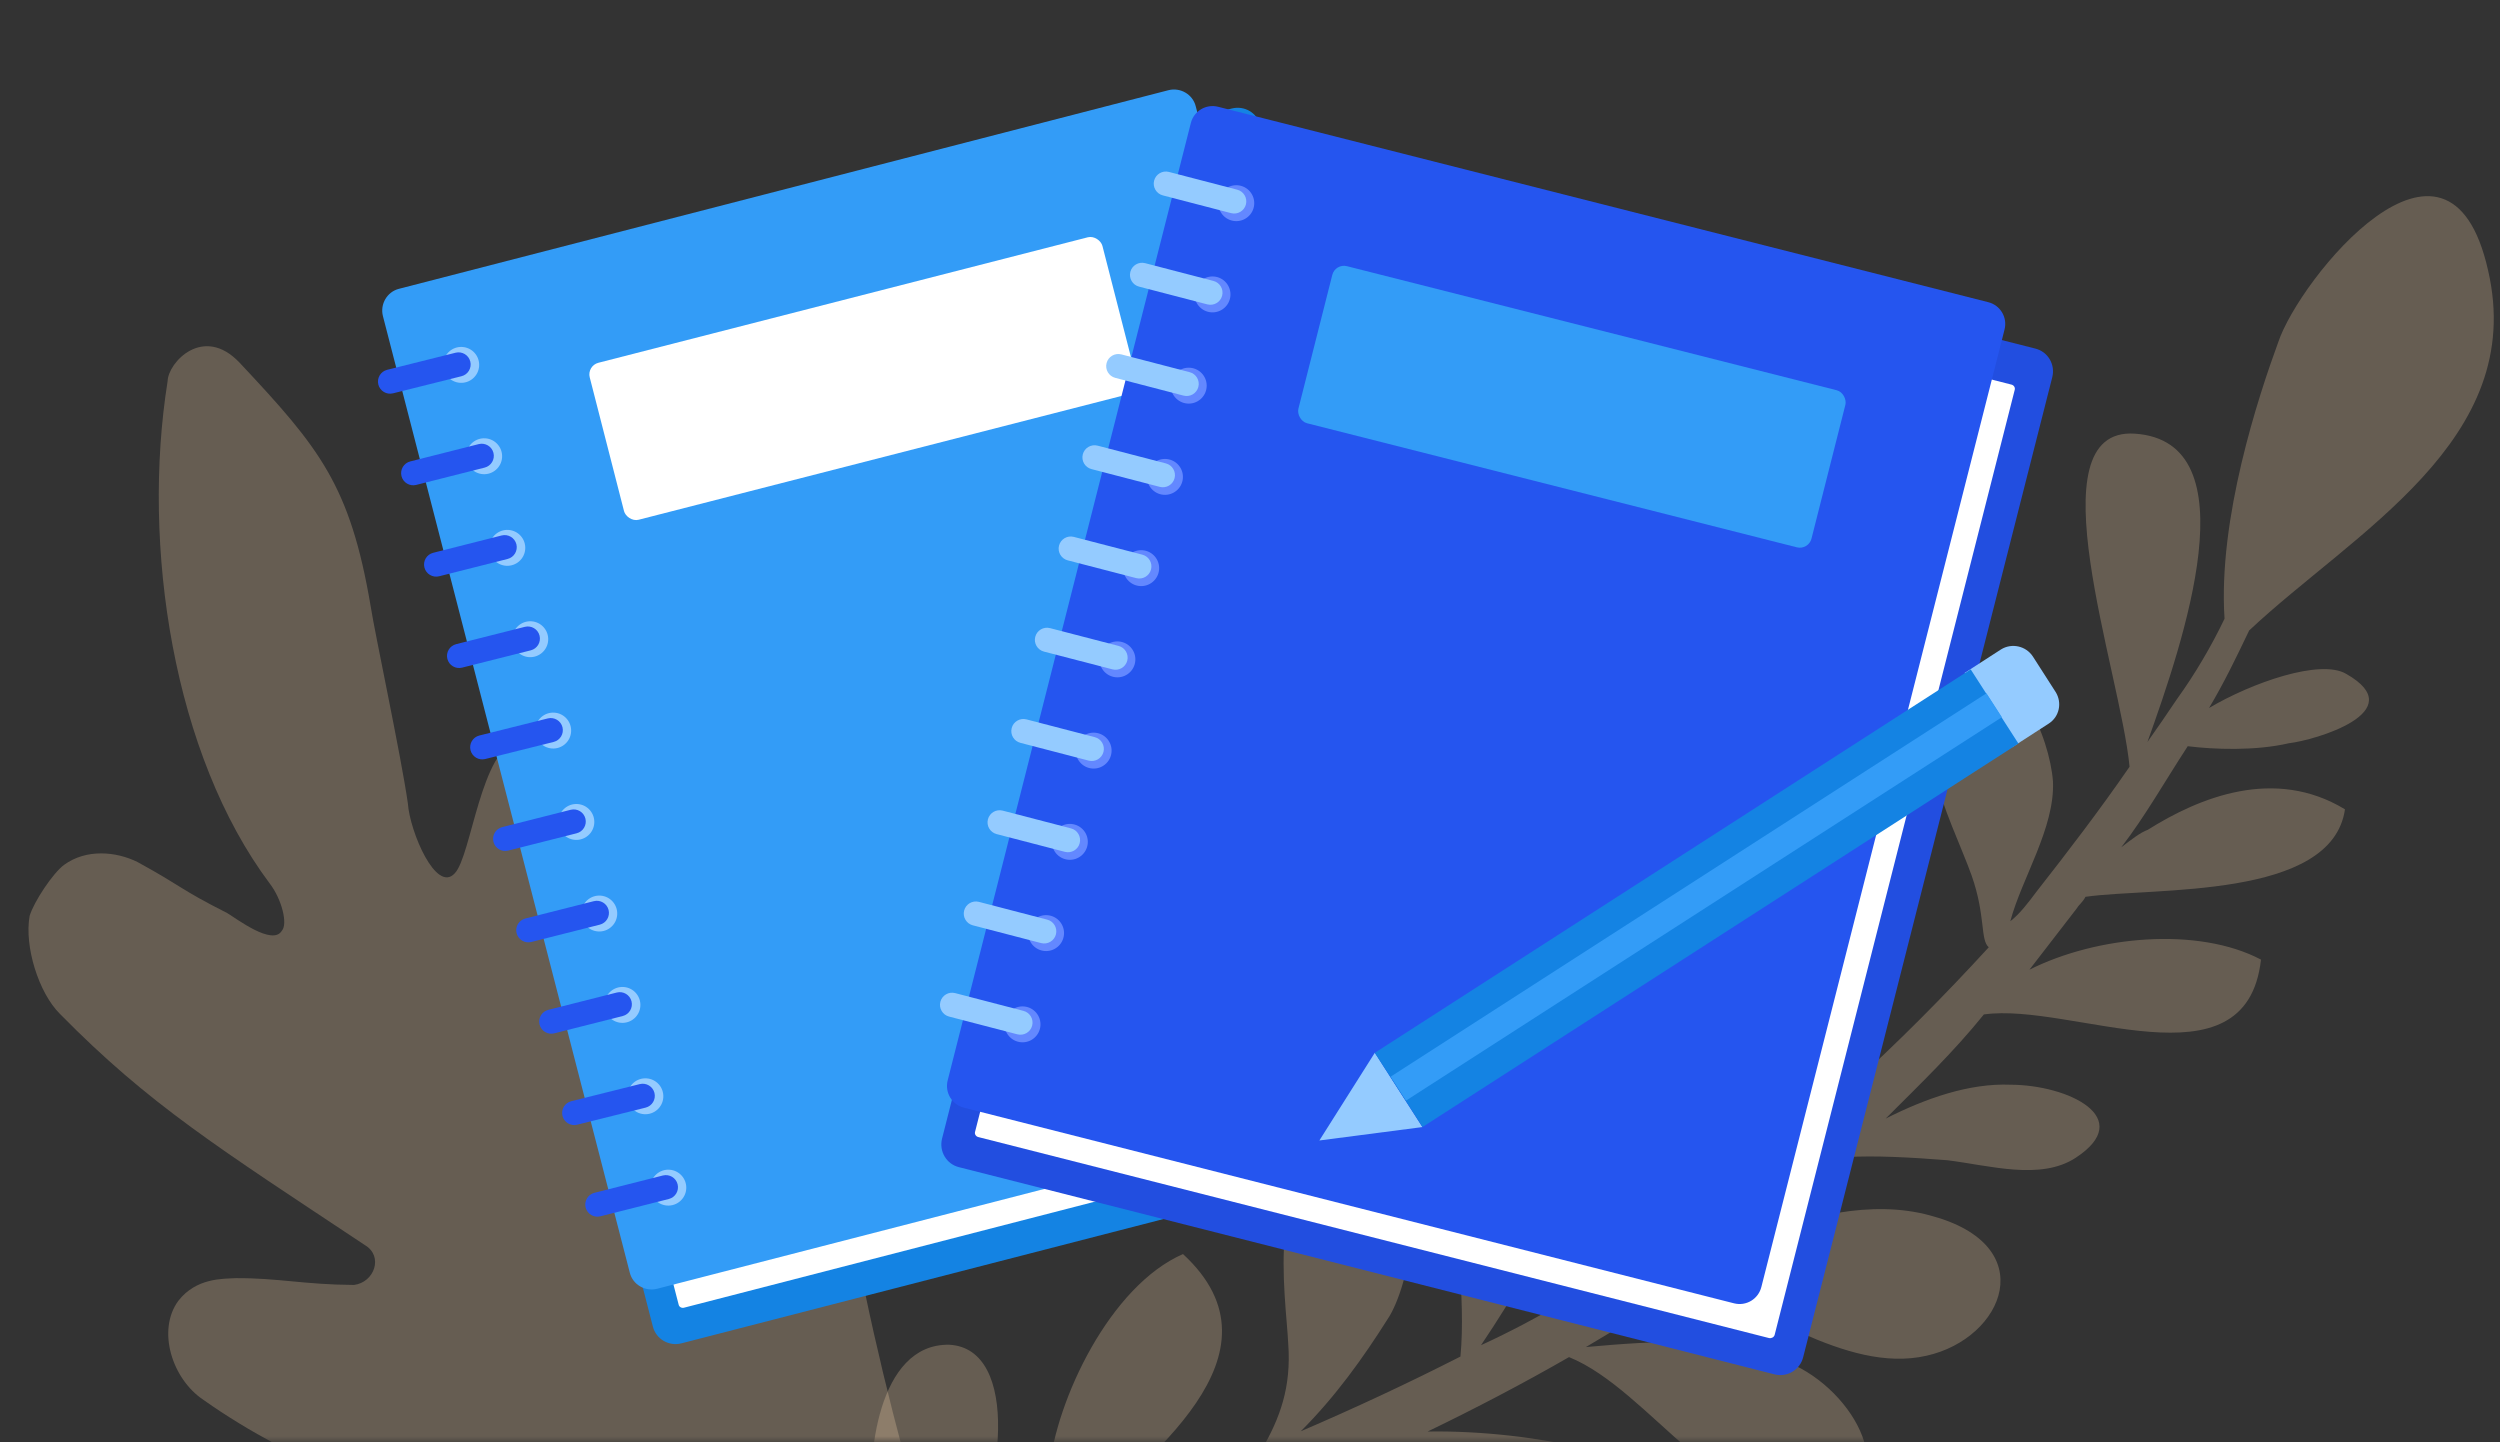 <svg width="208" height="120" viewBox="0 0 208 120" fill="none" xmlns="http://www.w3.org/2000/svg">
<rect x="0" y="0" width="208" height="120" fill="#333333" stroke="none"/>
<mask id="mask0" mask-type="alpha" maskUnits="userSpaceOnUse" x="0" y="0" width="208" height="120">
<rect width="208" height="120" fill="#C4C4C4"/>
</mask>
<g mask="url(#mask0)">
<path d="M80.159 137.476C74.325 119.836 70.042 102.239 68.337 83.543C68.068 81.632 67.232 80.087 65.624 78.959C62.667 76.857 60.502 77.851 59.274 79.924C56.404 84.178 55.703 88.315 54.254 97.263C54.154 97.728 53.846 98.247 53.539 98.765C52.819 99.389 51.994 99.601 51.37 98.881C50.693 97.954 50.726 94.647 50.668 93.562C49.674 81.941 51.201 87.049 49.788 74.655C49.572 72.951 48.669 68.564 47.987 66.759C47.047 64.8 46.509 60.98 43.153 61.618C40.005 62.204 39.228 71.2 37.841 72.654C36.3 74.368 34.101 69.213 33.933 66.837C33.395 63.016 31.167 52.59 30.845 50.474C29.135 40.355 26.586 37.269 19.933 30.175C16.918 26.988 13.99 30.156 13.947 31.707C11.75 45.464 14.43 62.811 22.447 73.515C23.436 74.801 23.964 76.865 23.451 77.436C22.683 78.733 19.673 76.424 18.895 75.963C14.853 73.919 15.266 73.813 11.431 71.716C9.669 70.847 7.187 70.603 5.334 71.956C4.408 72.633 2.82 75.019 2.464 76.209C2.013 78.744 3.223 82.613 4.99 84.36C12.421 91.914 18.177 95.499 30.365 103.596C31.92 104.518 31.157 106.692 29.453 106.908C25.267 106.88 23.146 106.323 19.632 106.343C18.547 106.4 16.325 106.309 14.837 108.23C13.042 110.668 14.305 114.743 16.95 116.486C32.253 127.304 53.398 129.15 68.135 140.333C70.055 141.821 71.769 143.361 74.097 143.865C76.425 144.369 79.262 143.423 80.025 141.248C80.481 139.592 80.423 138.508 80.159 137.476Z" fill="#FFDFB1" fill-opacity="0.25"/>
<path d="M188.114 79.839C182.89 77.088 174.481 77.844 168.847 80.682C170.138 79.036 171.526 77.185 172.817 75.539C172.915 75.334 173.315 75.023 173.511 74.614C179.18 73.804 194.015 74.865 195.101 67.336C189.255 63.785 183.007 66.329 178.691 69.043C178.086 69.257 177.285 69.88 176.484 70.502C178.469 67.931 180.142 64.959 182.02 62.084C184.156 62.352 187.609 62.494 190.439 61.836C192.566 61.596 200.744 59.221 195.209 56.07C193.056 54.788 187.307 56.817 183.791 58.908C185.073 56.754 186.052 54.707 187.129 52.456C195.816 44.288 210.295 36.627 207.004 22.477C203.704 7.82 191.288 23.258 189.552 28.464C187.905 32.958 184.532 43.165 185.082 51.477C184.005 53.728 182.626 56.086 181.139 58.142C180.249 59.477 179.457 60.607 178.665 61.737C181.665 53.363 187.362 36.722 177.609 36.081C169.075 35.519 176.432 55.89 177.179 63.792C174.704 67.388 172.025 70.885 169.444 74.177C168.75 75.103 168.056 76.028 167.255 76.651C168.207 73.082 170.975 68.873 170.807 65.02C170.54 61.371 167.675 54.216 163.35 56.422C157.414 59.367 162.441 68.312 164.042 72.85C165.217 76.179 164.745 78.217 165.466 78.813C161.781 82.835 157.892 86.759 153.895 90.381C157.643 84.125 161.826 73.802 154.103 67.341C143.957 73.302 152.962 83.395 152.899 91.413C148.805 95.239 144.399 98.665 139.789 101.993C139.789 101.993 139.584 101.895 139.486 102.099C142.86 97.677 146.34 93.557 147.257 87.96C148.076 82.567 144.286 74.717 139.222 81.097C135.546 85.627 137.28 91.99 137.582 97.667C137.831 100.302 137.057 102.446 137.083 103.968C132.669 106.886 128.05 109.707 123.218 111.922C128.46 104.118 138.518 87.3 126.967 82.529C117.427 88.277 122.453 103.005 121.509 112.865C117.184 115.072 112.654 117.181 108.222 119.085C111.114 116.193 113.393 113.007 115.467 109.723C117.149 107.259 119.909 96.758 112.291 96.383C104.976 95.902 107.013 107.943 107.181 111.796C107.448 115.445 106.478 117.999 105 120.562C104.092 120.882 103.185 121.202 102.481 121.62C98.147 123.32 93.715 125.223 89.283 127.127C95.273 121.441 107.502 112.704 98.425 104.338C92.382 106.98 87.878 116.395 87.273 122.393C87.005 124.529 86.934 126.255 86.961 127.777C84.442 128.836 81.826 130.099 79.512 131.256C83.748 123.976 84.862 112.185 78.971 111.882C72.982 111.783 72.135 121.439 72.606 125.186C72.971 128.63 73.638 131.967 73.38 134.61C70.567 136.283 67.96 138.053 65.557 139.922C63.652 141.274 66.544 144.167 68.449 142.814C72.16 140.314 75.978 138.116 79.903 136.221C85.642 139.47 92.618 149.598 97.219 151.548C103.759 154.174 107.444 150.152 103.992 144.224C100.753 138.902 91.347 134.906 83.525 134.433C87.049 132.849 90.573 131.266 94.097 129.682C100.015 131.507 103.281 138.351 109.901 139.758C117.029 141.156 119.86 134.713 113.195 130.77C110.116 128.794 104.412 127.574 99.437 127.458C101.956 126.399 104.679 125.438 107.198 124.379C109.414 123.428 111.63 122.476 113.846 121.524C119.274 124.372 125.218 133.503 132.782 130.834C138.229 128.913 138.318 122.416 131.689 120.502C128.325 119.647 123.341 119.024 118.776 119.104C122.701 117.208 126.724 115.109 130.542 112.911C137.287 115.635 143.364 126.59 151.56 125.23C158.439 123.993 154.854 116.242 149.328 113.598C144.006 111.053 137.723 111.568 131.948 112.075C134.76 110.402 137.572 108.729 140.278 106.754C146.089 108.276 153.501 114.337 160.274 112.799C166.744 111.366 169.957 103.598 160.578 101.123C155.683 99.787 150.228 101.202 145.289 103.115C148.092 100.935 150.896 98.755 153.592 96.272C155.924 96.13 158.869 96.281 162.02 96.531C165.579 96.976 169.762 98.223 172.672 96.345C177.789 93.009 172.059 90.267 167.289 90.249C163.836 90.106 160.205 91.387 156.885 93.069C159.778 90.177 162.572 87.49 165.056 84.402C172.344 83.361 186.885 90.82 188.114 79.839Z" fill="#FFDFB1" fill-opacity="0.25"/>
</g>
<path d="M124.489 94.285L56.693 111.766C55.645 112.031 54.583 111.414 54.318 110.366L33.308 28.885C33.044 27.837 33.66 26.775 34.708 26.511L102.485 9.028C103.533 8.763 104.595 9.38 104.86 10.428L125.888 91.91C126.153 92.958 125.537 94.02 124.489 94.285Z" fill="#1483E3"/>
<path d="M122.636 91.836L56.897 108.804C56.707 108.847 56.508 108.74 56.465 108.549L36.19 29.983C36.147 29.793 36.254 29.594 36.445 29.551L102.184 12.583C102.374 12.54 102.572 12.648 102.615 12.838L122.891 91.404C122.952 91.596 122.845 91.794 122.636 91.836Z" fill="white"/>
<path d="M118.688 90.721L54.666 107.227C53.675 107.477 52.649 106.882 52.4 105.891L31.858 26.295C31.608 25.305 32.204 24.279 33.194 24.029L97.218 7.504C98.209 7.254 99.235 7.849 99.484 8.84L120.026 88.436C120.293 89.446 119.68 90.452 118.688 90.721Z" fill="#339CF7"/>
<path d="M38.27 31.849C39.094 31.906 39.807 31.284 39.864 30.461C39.921 29.638 39.3 28.925 38.476 28.868C37.653 28.811 36.94 29.432 36.883 30.255C36.826 31.078 37.447 31.792 38.27 31.849Z" fill="#94CBFF"/>
<path d="M40.18 39.45C41.003 39.507 41.716 38.886 41.773 38.063C41.83 37.239 41.209 36.526 40.386 36.469C39.562 36.412 38.849 37.033 38.792 37.857C38.735 38.68 39.356 39.393 40.18 39.45Z" fill="#94CBFF"/>
<path d="M42.105 47.072C42.929 47.129 43.642 46.507 43.699 45.684C43.756 44.861 43.135 44.147 42.311 44.09C41.488 44.034 40.775 44.655 40.718 45.478C40.661 46.301 41.282 47.015 42.105 47.072Z" fill="#94CBFF"/>
<path d="M44.014 54.673C44.837 54.73 45.551 54.108 45.608 53.285C45.665 52.462 45.043 51.749 44.22 51.692C43.397 51.635 42.684 52.256 42.627 53.079C42.57 53.903 43.191 54.616 44.014 54.673Z" fill="#94CBFF"/>
<path d="M45.922 62.274C46.746 62.331 47.459 61.71 47.516 60.887C47.573 60.063 46.952 59.35 46.128 59.293C45.305 59.236 44.592 59.857 44.535 60.681C44.478 61.504 45.099 62.217 45.922 62.274Z" fill="#94CBFF"/>
<path d="M47.849 69.877C48.673 69.933 49.386 69.312 49.443 68.489C49.5 67.666 48.879 66.953 48.056 66.896C47.232 66.839 46.519 67.46 46.462 68.283C46.405 69.106 47.026 69.82 47.849 69.877Z" fill="#94CBFF"/>
<path d="M49.757 77.497C50.58 77.554 51.294 76.933 51.35 76.109C51.407 75.286 50.786 74.573 49.963 74.516C49.14 74.459 48.426 75.08 48.369 75.903C48.313 76.727 48.934 77.44 49.757 77.497Z" fill="#94CBFF"/>
<path d="M51.684 85.099C52.507 85.156 53.221 84.535 53.278 83.712C53.334 82.889 52.713 82.175 51.89 82.118C51.067 82.061 50.353 82.683 50.297 83.506C50.24 84.329 50.861 85.043 51.684 85.099Z" fill="#94CBFF"/>
<path d="M53.592 92.701C54.415 92.757 55.129 92.136 55.186 91.313C55.243 90.49 54.621 89.776 53.798 89.72C52.975 89.663 52.262 90.284 52.205 91.107C52.148 91.93 52.769 92.644 53.592 92.701Z" fill="#94CBFF"/>
<path d="M55.501 100.302C56.324 100.359 57.038 99.737 57.095 98.914C57.151 98.091 56.53 97.378 55.707 97.321C54.884 97.264 54.17 97.885 54.114 98.708C54.057 99.532 54.678 100.245 55.501 100.302Z" fill="#94CBFF"/>
<path fill-rule="evenodd" clip-rule="evenodd" d="M39.129 30.08C39.264 30.62 38.936 31.168 38.395 31.302L32.7 32.725C32.159 32.86 31.612 32.531 31.477 31.991C31.342 31.451 31.671 30.903 32.211 30.768L37.907 29.346C38.447 29.211 38.994 29.54 39.129 30.08Z" fill="#2555EF"/>
<path fill-rule="evenodd" clip-rule="evenodd" d="M41.056 37.679C41.192 38.219 40.865 38.768 40.325 38.904L34.628 40.345C34.089 40.482 33.54 40.155 33.404 39.615C33.267 39.075 33.594 38.527 34.134 38.39L39.831 36.949C40.371 36.813 40.919 37.14 41.056 37.679Z" fill="#2555EF"/>
<path fill-rule="evenodd" clip-rule="evenodd" d="M42.964 45.281C43.1 45.821 42.773 46.369 42.234 46.505L36.537 47.946C35.997 48.083 35.448 47.756 35.312 47.216C35.175 46.676 35.502 46.128 36.042 45.992L41.739 44.55C42.279 44.414 42.827 44.741 42.964 45.281Z" fill="#2555EF"/>
<path fill-rule="evenodd" clip-rule="evenodd" d="M44.891 52.885C45.027 53.425 44.7 53.972 44.16 54.108L38.444 55.548C37.904 55.684 37.356 55.357 37.22 54.817C37.084 54.277 37.412 53.729 37.952 53.593L43.667 52.153C44.207 52.017 44.755 52.344 44.891 52.885Z" fill="#2555EF"/>
<path fill-rule="evenodd" clip-rule="evenodd" d="M46.799 60.506C46.934 61.047 46.605 61.594 46.065 61.729L40.369 63.151C39.829 63.286 39.282 62.958 39.147 62.417C39.012 61.877 39.341 61.33 39.881 61.195L45.577 59.772C46.117 59.638 46.664 59.966 46.799 60.506Z" fill="#2555EF"/>
<path fill-rule="evenodd" clip-rule="evenodd" d="M48.706 68.105C48.843 68.644 48.516 69.193 47.976 69.329L42.279 70.77C41.739 70.907 41.191 70.58 41.055 70.04C40.918 69.5 41.245 68.952 41.785 68.815L47.482 67.374C48.022 67.238 48.57 67.565 48.706 68.105Z" fill="#2555EF"/>
<path fill-rule="evenodd" clip-rule="evenodd" d="M50.634 75.707C50.77 76.247 50.443 76.795 49.903 76.932L44.206 78.373C43.666 78.509 43.118 78.183 42.982 77.643C42.845 77.103 43.172 76.555 43.712 76.418L49.409 74.977C49.949 74.84 50.497 75.167 50.634 75.707Z" fill="#2555EF"/>
<path fill-rule="evenodd" clip-rule="evenodd" d="M52.542 83.308C52.679 83.848 52.352 84.397 51.812 84.533L46.115 85.974C45.575 86.111 45.027 85.784 44.891 85.244C44.754 84.704 45.081 84.156 45.621 84.019L51.318 82.578C51.858 82.442 52.406 82.769 52.542 83.308Z" fill="#2555EF"/>
<path fill-rule="evenodd" clip-rule="evenodd" d="M54.451 90.931C54.586 91.472 54.257 92.019 53.717 92.154L48.021 93.576C47.481 93.711 46.933 93.382 46.798 92.842C46.664 92.302 46.992 91.755 47.532 91.62L53.228 90.197C53.768 90.062 54.316 90.391 54.451 90.931Z" fill="#2555EF"/>
<path fill-rule="evenodd" clip-rule="evenodd" d="M56.377 98.531C56.514 99.071 56.187 99.619 55.647 99.756L49.95 101.197C49.41 101.333 48.862 101.007 48.725 100.467C48.589 99.927 48.915 99.379 49.455 99.242L55.152 97.801C55.692 97.664 56.24 97.991 56.377 98.531Z" fill="#2555EF"/>
<rect x="48.818" y="30.431" width="44.036" height="13.483" rx="1" transform="rotate(-14.381 48.818 30.431)" fill="white"/>
<path d="M147.65 114.349L79.787 97.109C78.74 96.851 78.119 95.786 78.377 94.74L99.11 13.173C99.368 12.127 100.433 11.505 101.479 11.763L169.342 29.003C170.388 29.261 171.01 30.326 170.752 31.372L150.019 112.939C149.743 113.984 148.696 114.607 147.65 114.349Z" fill="#224EE0"/>
<path d="M147.195 111.329L81.388 94.602C81.186 94.548 81.072 94.35 81.125 94.168L101.12 15.537C101.175 15.336 101.372 15.221 101.555 15.274L167.362 32.001C167.564 32.056 167.678 32.253 167.625 32.436L147.649 111.068C147.596 111.251 147.398 111.365 147.195 111.329Z" fill="white"/>
<path d="M144.274 108.437L80.191 92.157C79.2 91.904 78.592 90.896 78.847 89.887L99.08 10.227C99.333 9.237 100.341 8.629 101.35 8.884L165.435 25.145C166.426 25.399 167.033 26.406 166.778 27.416L146.546 107.075C146.291 108.085 145.283 108.692 144.274 108.437Z" fill="#2555EF"/>
<path d="M102.733 18.393C103.555 18.463 104.278 17.853 104.348 17.031C104.418 16.209 103.809 15.485 102.986 15.415C102.164 15.345 101.441 15.955 101.371 16.777C101.301 17.599 101.91 18.323 102.733 18.393Z" fill="#6388FF"/>
<path d="M100.754 25.984C101.577 26.054 102.3 25.444 102.37 24.622C102.44 23.8 101.83 23.077 101.008 23.007C100.186 22.936 99.463 23.546 99.393 24.368C99.323 25.191 99.932 25.914 100.754 25.984Z" fill="#6388FF"/>
<path d="M98.776 33.575C99.598 33.645 100.322 33.035 100.392 32.213C100.462 31.391 99.852 30.668 99.03 30.598C98.208 30.527 97.485 31.137 97.415 31.959C97.344 32.782 97.954 33.505 98.776 33.575Z" fill="#6388FF"/>
<path d="M96.798 41.166C97.62 41.236 98.344 40.627 98.414 39.805C98.484 38.982 97.874 38.259 97.052 38.189C96.23 38.119 95.507 38.728 95.436 39.551C95.366 40.373 95.976 41.096 96.798 41.166Z" fill="#6388FF"/>
<path d="M94.82 48.758C95.642 48.828 96.365 48.218 96.436 47.396C96.506 46.574 95.896 45.85 95.074 45.78C94.252 45.71 93.528 46.32 93.458 47.142C93.388 47.964 93.998 48.688 94.82 48.758Z" fill="#6388FF"/>
<path d="M92.842 56.349C93.664 56.419 94.387 55.809 94.457 54.987C94.528 54.165 93.918 53.442 93.096 53.371C92.274 53.301 91.55 53.911 91.48 54.733C91.41 55.555 92.02 56.279 92.842 56.349Z" fill="#6388FF"/>
<path d="M90.864 63.94C91.686 64.01 92.409 63.4 92.479 62.578C92.549 61.756 91.94 61.033 91.118 60.962C90.296 60.892 89.572 61.502 89.502 62.324C89.432 63.146 90.042 63.87 90.864 63.94Z" fill="#6388FF"/>
<path d="M88.885 71.531C89.707 71.601 90.43 70.992 90.501 70.169C90.571 69.347 89.961 68.624 89.139 68.554C88.317 68.484 87.593 69.093 87.523 69.915C87.453 70.738 88.063 71.461 88.885 71.531Z" fill="#6388FF"/>
<path d="M86.907 79.123C87.73 79.193 88.453 78.583 88.523 77.761C88.593 76.939 87.984 76.215 87.161 76.145C86.339 76.075 85.616 76.685 85.546 77.507C85.476 78.329 86.085 79.052 86.907 79.123Z" fill="#6388FF"/>
<path d="M84.948 86.715C85.77 86.785 86.493 86.175 86.563 85.353C86.633 84.531 86.024 83.808 85.201 83.738C84.379 83.668 83.656 84.277 83.586 85.099C83.516 85.922 84.125 86.645 84.948 86.715Z" fill="#6388FF"/>
<path fill-rule="evenodd" clip-rule="evenodd" d="M96.023 15.026C96.164 14.487 96.714 14.164 97.253 14.304L102.938 15.782C103.476 15.922 103.8 16.473 103.66 17.012C103.519 17.551 102.969 17.874 102.43 17.734L96.746 16.256C96.207 16.116 95.883 15.565 96.023 15.026Z" fill="#94CBFF"/>
<path fill-rule="evenodd" clip-rule="evenodd" d="M94.045 22.617C94.186 22.078 94.736 21.755 95.275 21.895L100.959 23.374C101.498 23.514 101.822 24.064 101.681 24.603C101.541 25.142 100.991 25.465 100.452 25.325L94.767 23.847C94.228 23.707 93.905 23.156 94.045 22.617Z" fill="#94CBFF"/>
<path fill-rule="evenodd" clip-rule="evenodd" d="M92.067 30.208C92.207 29.669 92.758 29.346 93.297 29.486L98.981 30.965C99.52 31.105 99.844 31.655 99.703 32.194C99.563 32.733 99.013 33.056 98.474 32.916L92.789 31.438C92.25 31.298 91.927 30.747 92.067 30.208Z" fill="#94CBFF"/>
<path fill-rule="evenodd" clip-rule="evenodd" d="M90.089 37.8C90.229 37.261 90.78 36.938 91.319 37.078L97.003 38.556C97.542 38.696 97.865 39.246 97.725 39.785C97.585 40.324 97.035 40.648 96.496 40.508L90.811 39.029C90.272 38.889 89.949 38.339 90.089 37.8Z" fill="#94CBFF"/>
<path fill-rule="evenodd" clip-rule="evenodd" d="M88.111 45.392C88.251 44.853 88.801 44.529 89.34 44.669L95.043 46.149C95.582 46.288 95.906 46.839 95.766 47.378C95.626 47.917 95.076 48.24 94.537 48.1L88.834 46.621C88.295 46.481 87.971 45.931 88.111 45.392Z" fill="#94CBFF"/>
<path fill-rule="evenodd" clip-rule="evenodd" d="M86.133 52.983C86.273 52.444 86.823 52.12 87.362 52.26L93.065 53.74C93.604 53.88 93.927 54.43 93.788 54.969C93.648 55.508 93.097 55.831 92.558 55.691L86.855 54.212C86.316 54.072 85.993 53.522 86.133 52.983Z" fill="#94CBFF"/>
<path fill-rule="evenodd" clip-rule="evenodd" d="M84.173 60.575C84.313 60.036 84.864 59.713 85.403 59.853L91.087 61.331C91.626 61.471 91.949 62.022 91.809 62.561C91.669 63.099 91.118 63.423 90.58 63.283L84.895 61.804C84.356 61.664 84.033 61.114 84.173 60.575Z" fill="#94CBFF"/>
<path fill-rule="evenodd" clip-rule="evenodd" d="M82.195 68.166C82.335 67.627 82.885 67.304 83.424 67.444L89.109 68.922C89.648 69.062 89.971 69.613 89.831 70.152C89.691 70.691 89.14 71.014 88.601 70.874L82.917 69.396C82.378 69.256 82.055 68.705 82.195 68.166Z" fill="#94CBFF"/>
<path fill-rule="evenodd" clip-rule="evenodd" d="M80.217 75.757C80.357 75.219 80.907 74.895 81.446 75.035L87.131 76.514C87.67 76.654 87.993 77.204 87.853 77.743C87.713 78.282 87.162 78.605 86.623 78.465L80.939 76.987C80.4 76.847 80.077 76.296 80.217 75.757Z" fill="#94CBFF"/>
<path fill-rule="evenodd" clip-rule="evenodd" d="M78.239 83.349C78.379 82.81 78.929 82.486 79.468 82.626L85.153 84.105C85.692 84.245 86.015 84.795 85.875 85.334C85.735 85.873 85.184 86.196 84.645 86.056L78.961 84.578C78.422 84.438 78.099 83.887 78.239 83.349Z" fill="#94CBFF"/>
<rect x="111.093" y="21.9" width="44.036" height="13.483" rx="1" transform="rotate(14.214 111.093 21.9)" fill="#339CF7"/>
<path d="M169.143 54.632L171.025 57.569C171.59 58.462 171.341 59.642 170.448 60.207L167.411 62.17L163.455 55.99L166.492 54.027C167.377 53.483 168.558 53.732 169.143 54.632Z" fill="#94CBFF"/>
<path d="M109.771 94.888L118.34 93.773L114.383 87.592L109.771 94.888Z" fill="#94CBFF"/>
<path d="M163.962 55.693L114.386 87.593L118.357 93.764L167.933 61.865L163.962 55.693Z" fill="#1483E3"/>
<path d="M165.277 57.681L115.7 89.58L116.98 91.569L166.557 59.67L165.277 57.681Z" fill="#339CF7"/>
</svg>
